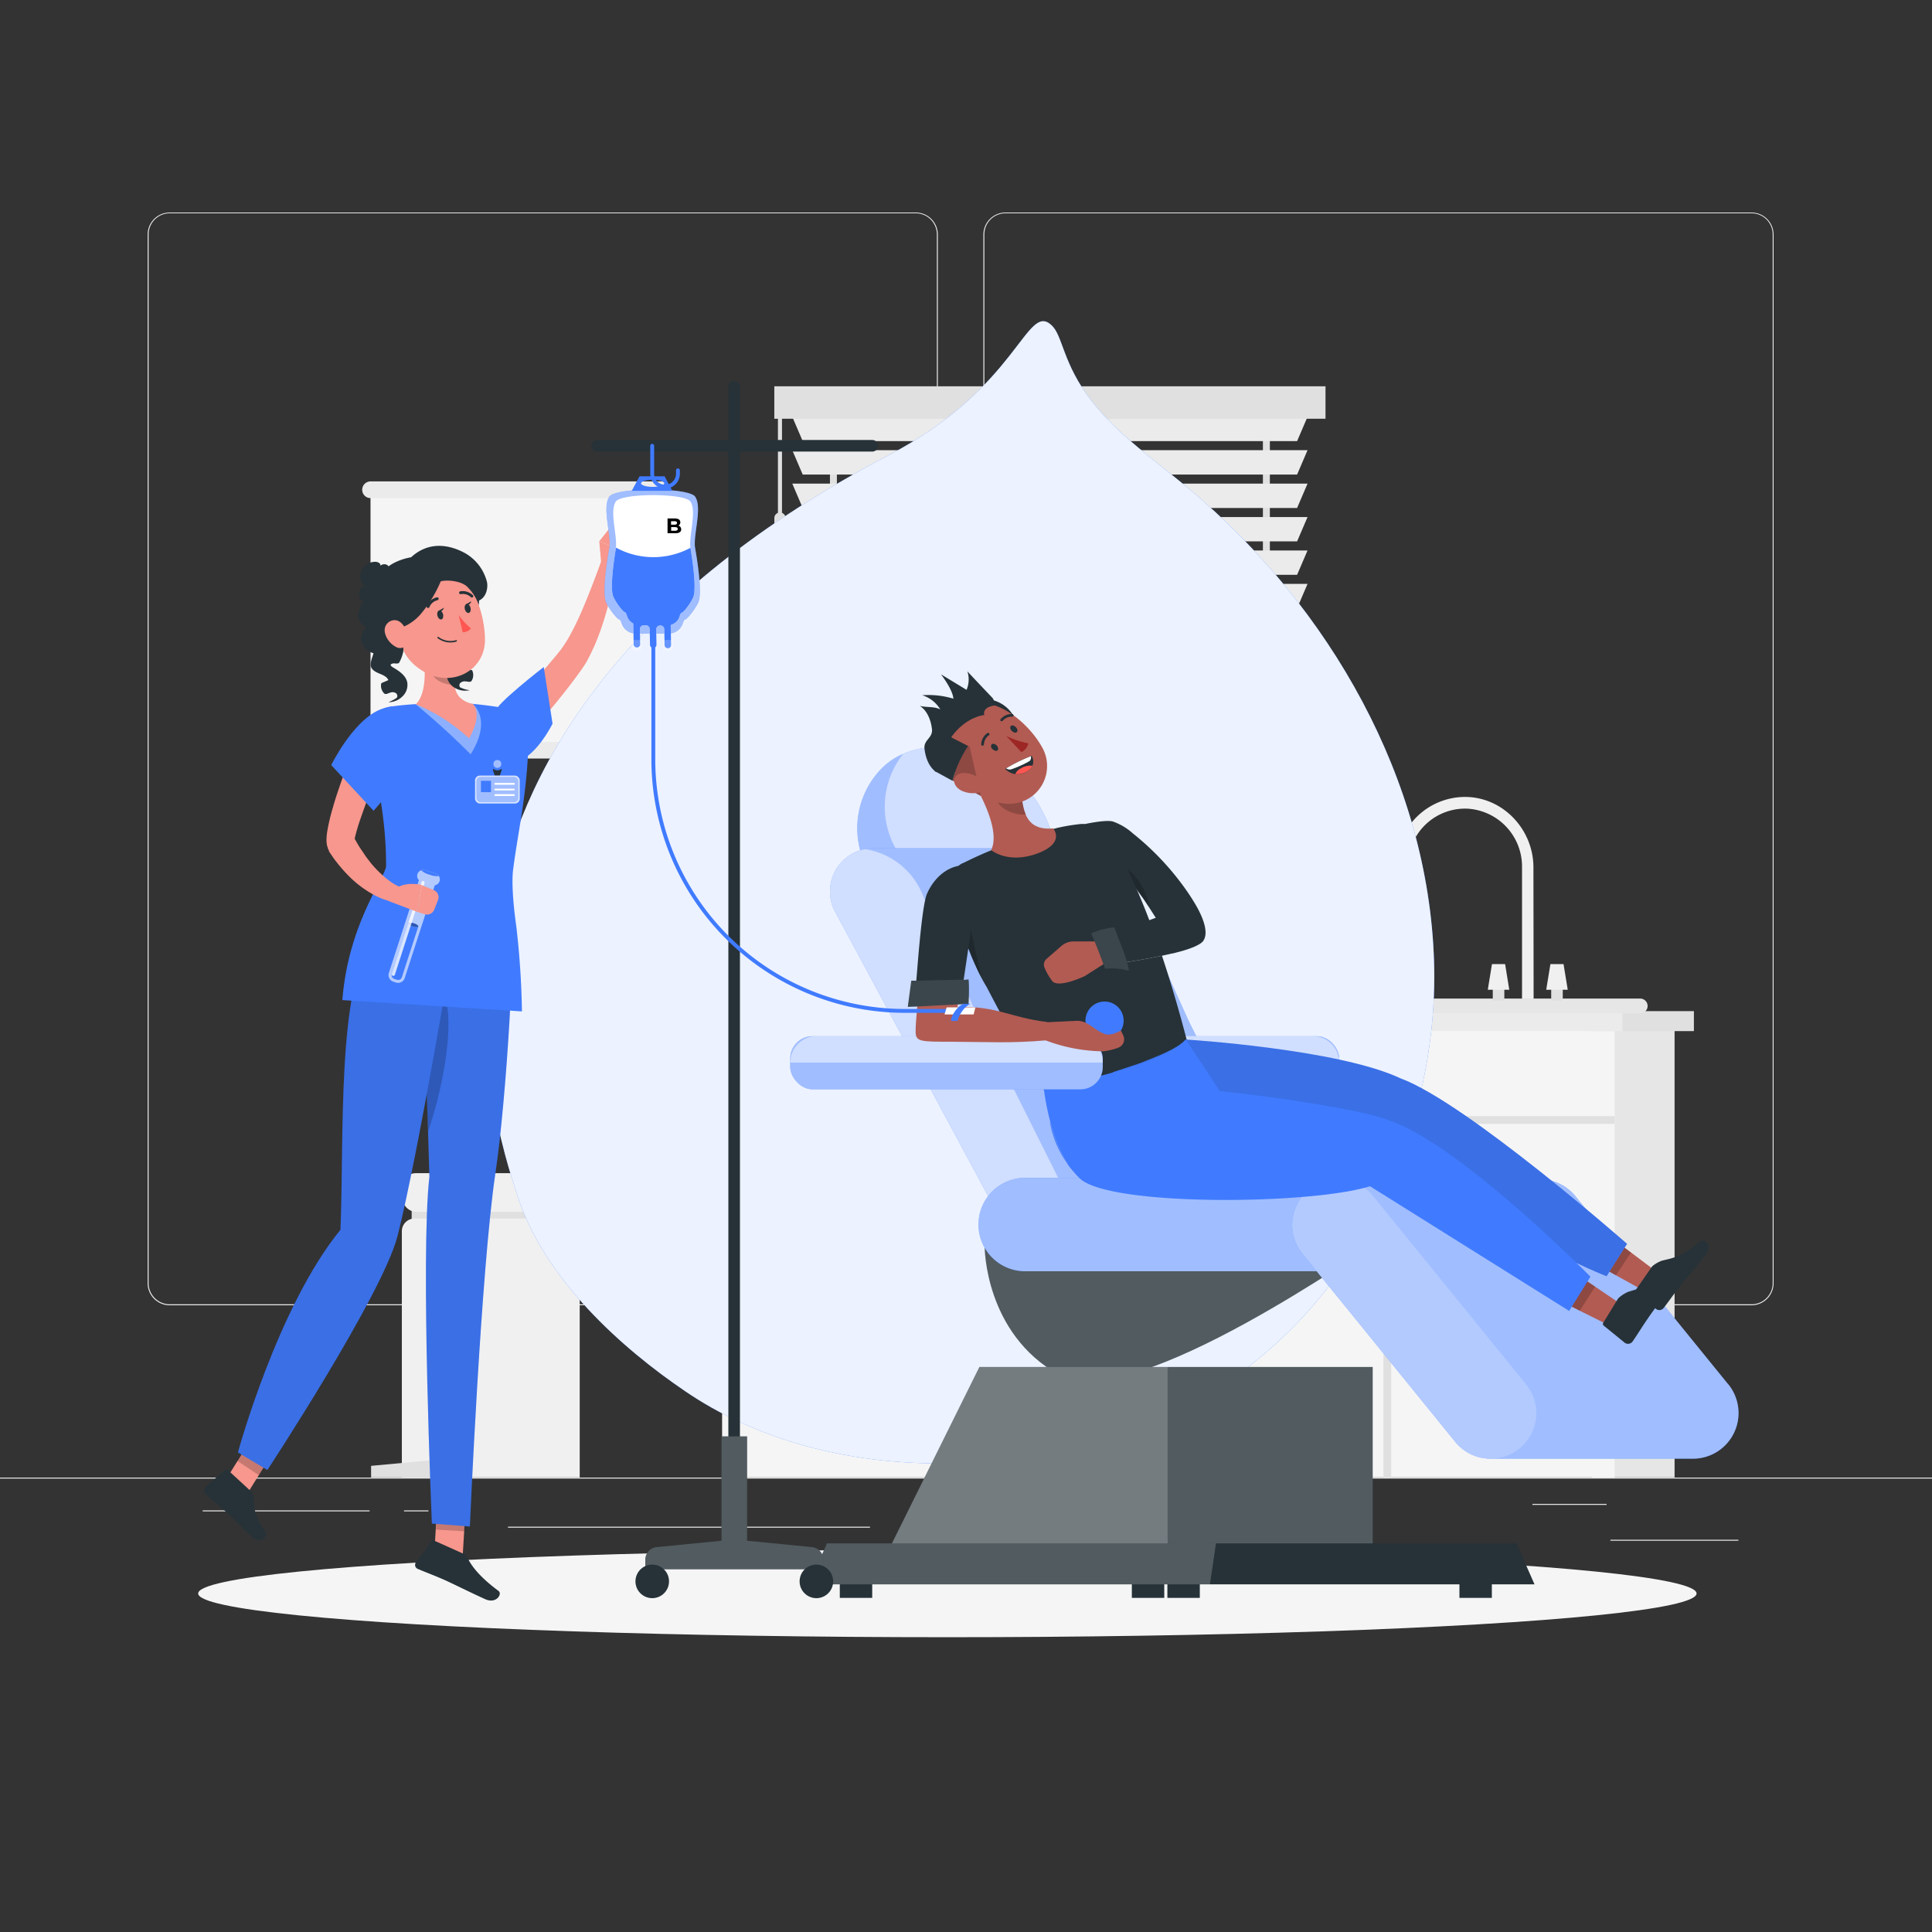 <svg xmlns="http://www.w3.org/2000/svg" viewBox="0 0 500 500"><rect x="0" y="0" width="500" height="500" fill="#333333" stroke="none"/><g id="background-complete"><rect x="416.78" y="398.49" width="33.12" height="0.25" style="fill:#ebebeb"></rect><rect x="322.53" y="401.21" width="8.69" height="0.25" style="fill:#ebebeb"></rect><rect x="396.59" y="389.21" width="19.19" height="0.25" style="fill:#ebebeb"></rect><rect x="52.46" y="390.89" width="43.19" height="0.25" style="fill:#ebebeb"></rect><rect x="104.56" y="390.89" width="6.33" height="0.25" style="fill:#ebebeb"></rect><rect x="131.47" y="395.11" width="93.68" height="0.25" style="fill:#ebebeb"></rect><path d="M237,337.8H43.92a5.71,5.71,0,0,1-5.71-5.71V60.66A5.71,5.71,0,0,1,43.92,55H237a5.71,5.71,0,0,1,5.71,5.71V332.09A5.71,5.71,0,0,1,237,337.8ZM43.92,55.2a5.47,5.47,0,0,0-5.46,5.46V332.09a5.47,5.47,0,0,0,5.46,5.46H237a5.47,5.47,0,0,0,5.46-5.46V60.66A5.47,5.47,0,0,0,237,55.2Z" style="fill:#ebebeb"></path><path d="M453.31,337.8H260.21a5.72,5.72,0,0,1-5.71-5.71V60.66A5.72,5.72,0,0,1,260.21,55h193.1A5.71,5.71,0,0,1,459,60.66V332.09A5.71,5.71,0,0,1,453.31,337.8ZM260.21,55.2a5.47,5.47,0,0,0-5.46,5.46V332.09a5.47,5.47,0,0,0,5.46,5.46h193.1a5.47,5.47,0,0,0,5.46-5.46V60.66a5.47,5.47,0,0,0-5.46-5.46Z" style="fill:#ebebeb"></path><rect y="382.4" width="500" height="0.25" style="fill:#ebebeb"></rect><rect x="214.79" y="105.33" width="1.8" height="140.37" style="fill:#e0e0e0"></rect><rect x="326.84" y="105.33" width="1.8" height="140.37" style="fill:#e0e0e0"></rect><polygon points="335.69 114.16 207.74 114.16 205.04 107.86 338.39 107.86 335.69 114.16" style="fill:#ebebeb"></polygon><polygon points="335.69 122.81 207.74 122.81 205.04 116.51 338.39 116.51 335.69 122.81" style="fill:#ebebeb"></polygon><polygon points="335.69 131.46 207.74 131.46 205.04 125.16 338.39 125.16 335.69 131.46" style="fill:#ebebeb"></polygon><polygon points="335.69 140.11 207.74 140.11 205.04 133.81 338.39 133.81 335.69 140.11" style="fill:#ebebeb"></polygon><polygon points="335.69 148.76 207.74 148.76 205.04 142.46 338.39 142.46 335.69 148.76" style="fill:#ebebeb"></polygon><polygon points="335.69 157.41 207.74 157.41 205.04 151.11 338.39 151.11 335.69 157.41" style="fill:#ebebeb"></polygon><polygon points="335.69 166.06 207.74 166.06 205.04 159.76 338.39 159.76 335.69 166.06" style="fill:#ebebeb"></polygon><polygon points="335.69 174.71 207.74 174.71 205.04 168.41 338.39 168.41 335.69 174.71" style="fill:#ebebeb"></polygon><polygon points="335.69 183.35 207.74 183.35 205.04 177.06 338.39 177.06 335.69 183.35" style="fill:#ebebeb"></polygon><polygon points="335.69 192 207.74 192 205.04 185.7 338.39 185.7 335.69 192" style="fill:#ebebeb"></polygon><polygon points="335.69 200.65 207.74 200.65 205.04 194.35 338.39 194.35 335.69 200.65" style="fill:#ebebeb"></polygon><polygon points="335.69 209.3 207.74 209.3 205.04 203 338.39 203 335.69 209.3" style="fill:#ebebeb"></polygon><polygon points="335.69 217.95 207.74 217.95 205.04 211.65 338.39 211.65 335.69 217.95" style="fill:#ebebeb"></polygon><polygon points="335.69 226.6 207.74 226.6 205.04 220.3 338.39 220.3 335.69 226.6" style="fill:#ebebeb"></polygon><polygon points="335.69 235.25 207.74 235.25 205.04 228.95 338.39 228.95 335.69 235.25" style="fill:#ebebeb"></polygon><polygon points="335.69 243.9 207.74 243.9 205.04 237.6 338.39 237.6 335.69 243.9" style="fill:#ebebeb"></polygon><rect x="205.04" y="243.9" width="133.35" height="3.6" style="fill:#e0e0e0"></rect><rect x="200.39" y="99.97" width="142.65" height="8.4" style="fill:#e0e0e0"></rect><path d="M201.85,184.53h0a1.45,1.45,0,0,1-1.45-1.45v-49a1.45,1.45,0,0,1,1.45-1.45h0a1.45,1.45,0,0,1,1.45,1.45v49A1.45,1.45,0,0,1,201.85,184.53Z" style="fill:#e0e0e0"></path><rect x="201.33" y="106.69" width="1.05" height="29.1" style="fill:#e0e0e0"></rect><path d="M396.9,260.35h-3v-35.9a15,15,0,0,0-14-15.16,14.76,14.76,0,0,0-15.48,14,.73.73,0,0,1-.72.71h-1.55a.73.73,0,0,1-.73-.75,17.77,17.77,0,0,1,17.43-17c9.93-.17,18,8.29,18,18.22Z" style="fill:#f0f0f0"></path><rect x="412.06" y="264.27" width="21.32" height="118.09" style="fill:#e6e6e6"></rect><rect x="186.88" y="264.27" width="231" height="118.09" style="fill:#f5f5f5"></rect><polygon points="417.88 288.86 186.88 288.86 186.88 290.86 243.63 290.86 243.63 382.36 245.63 382.36 245.63 290.86 300.84 290.86 300.84 382.36 302.84 382.36 302.84 290.86 358.04 290.86 358.04 382.36 360.04 382.36 360.04 290.86 417.88 290.86 417.88 288.86" style="fill:#e0e0e0"></polygon><path d="M237.88,341.36h0a2,2,0,0,1-2-2v-9a2,2,0,0,1,2-2h0a2,2,0,0,1,2,2v9A2,2,0,0,1,237.88,341.36Z" style="fill:#e6e6e6"></path><path d="M251.38,341.36h0a2,2,0,0,1-2-2v-9a2,2,0,0,1,2-2h0a2,2,0,0,1,2,2v9A2,2,0,0,1,251.38,341.36Z" style="fill:#e6e6e6"></path><path d="M352.29,341.36h0a2,2,0,0,1-2-2v-9a2,2,0,0,1,2-2h0a2,2,0,0,1,2,2v9A2,2,0,0,1,352.29,341.36Z" style="fill:#e6e6e6"></path><path d="M365.79,341.36h0a2,2,0,0,1-2-2v-9a2,2,0,0,1,2-2h0a2,2,0,0,1,2,2v9A2,2,0,0,1,365.79,341.36Z" style="fill:#e6e6e6"></path><rect x="411.88" y="261.68" width="26.5" height="5.17" style="fill:#e0e0e0"></rect><rect x="181.88" y="261.68" width="238" height="5.17" style="fill:#ebebeb"></rect><path d="M424.48,262.27H345.59a1.92,1.92,0,0,1-1.92-1.92h0a1.92,1.92,0,0,1,1.92-1.92h78.89a1.92,1.92,0,0,1,1.92,1.92h0A1.92,1.92,0,0,1,424.48,262.27Z" style="fill:#e6e6e6"></path><rect x="401.45" y="255.2" width="2.99" height="3.8" style="fill:#e0e0e0"></rect><polygon points="405.73 256.15 400.16 256.15 401.25 249.5 404.64 249.5 405.73 256.15" style="fill:#f0f0f0"></polygon><rect x="386.33" y="255.2" width="2.99" height="3.8" style="fill:#e0e0e0"></rect><polygon points="390.6 256.15 385.04 256.15 386.12 249.5 389.52 249.5 390.6 256.15" style="fill:#f0f0f0"></polygon><rect x="95.89" y="126.75" width="75.26" height="67.4" style="fill:#f5f5f5"></rect><path d="M171.16,128.91H95.89a2.15,2.15,0,0,1-2.15-2.16h0a2.16,2.16,0,0,1,2.15-2.16h75.27a2.16,2.16,0,0,1,2.15,2.16h0A2.15,2.15,0,0,1,171.16,128.91Z" style="fill:#ebebeb"></path><path d="M171.16,196.31H95.89a2.16,2.16,0,0,1-2.15-2.16h0A2.16,2.16,0,0,1,95.89,192h75.27a2.16,2.16,0,0,1,2.15,2.16h0A2.16,2.16,0,0,1,171.16,196.31Z" style="fill:#ebebeb"></path><rect x="106.54" y="311.61" width="42.25" height="6.5" style="fill:#e0e0e0"></rect><path d="M107.31,315.36h39.45a3.27,3.27,0,0,1,3.27,3.27v63.73a0,0,0,0,1,0,0H104a0,0,0,0,1,0,0V318.63A3.27,3.27,0,0,1,107.31,315.36Z" style="fill:#f0f0f0"></path><rect x="104.04" y="303.61" width="46" height="10" rx="3.61" style="fill:#f0f0f0"></rect><polygon points="117.54 382.36 96.04 382.36 96.04 379.36 117.54 377.36 117.54 382.36" style="fill:#e0e0e0"></polygon></g><g id="background-simple"><path d="M282.45,103.68c7.08,9.1,16.81,15.7,25.62,23.13,36.07,30.43,61.63,74.95,63.06,122.12s-23.95,95.75-66.51,116.14c-39,18.67-91.54,19.34-127.26-5C160.82,348.86,141,331.1,134,309.7c-6.61-20.12-39.92-120.82,96-191.9,33.79-17.67,35.58-39.87,42.19-33.58C275.07,86.92,275.06,94.19,282.45,103.68Z" style="fill:#407BFF"></path><path d="M282.45,103.68c7.08,9.1,16.81,15.7,25.62,23.13,36.07,30.43,61.63,74.95,63.06,122.12s-23.95,95.75-66.51,116.14c-39,18.67-91.54,19.34-127.26-5C160.82,348.86,141,331.1,134,309.7c-6.61-20.12-39.92-120.82,96-191.9,33.79-17.67,35.58-39.87,42.19-33.58C275.07,86.92,275.06,94.19,282.45,103.68Z" style="fill:#fff;opacity:0.9"></path></g><g id="Shadow"><ellipse id="path" cx="245.18" cy="412.39" rx="193.89" ry="11.32" style="fill:#f5f5f5"></ellipse></g><g id="character-2"><path d="M254.84,322.77s0,22.31,19.22,33,81.9-34.84,80.79-33S254.84,322.77,254.84,322.77Z" style="fill:#263238"></path><path d="M254.84,322.77s0,22.31,19.22,33,81.9-34.84,80.79-33S254.84,322.77,254.84,322.77Z" style="fill:#fff;opacity:0.2"></path><path d="M274.66,226.54c-15.61.51-32.43,1-48,1.52A22.07,22.07,0,0,1,228.06,199a17.49,17.49,0,0,1,5.68-3.89c7.85-3.44,18.27-1.86,25.55,2.91,7.75,5.09,12.56,14,14.54,23.21A46.61,46.61,0,0,1,274.66,226.54Z" style="fill:#407BFF"></path><path d="M274.66,226.54c-15.61.51-32.43,1-48,1.52A22.07,22.07,0,0,1,228.06,199a17.49,17.49,0,0,1,5.68-3.89c7.85-3.44,18.27-1.86,25.55,2.91,7.75,5.09,12.56,14,14.54,23.21A46.61,46.61,0,0,1,274.66,226.54Z" style="fill:#fff;opacity:0.5"></path><path d="M273.83,221.22l-40.08,1.27a22,22,0,0,1,0-27.39c7.85-3.44,18.27-1.86,25.55,2.91C267,203.1,271.85,212,273.83,221.22Z" style="fill:#fff;opacity:0.5"></path><path d="M372.13,317.23a10.89,10.89,0,0,1-10.89,10.88H265.71L216.15,236a11.1,11.1,0,0,1-1.35-5.29,11.82,11.82,0,0,1,.37-2.83,11.17,11.17,0,0,1,8.65-8.14,10.4,10.4,0,0,1,2.18-.22h49a19.29,19.29,0,0,1,17.56,11.34l15,33.23,20.37,40.74s23.13.78,33.87,0S372.13,317.23,372.13,317.23Z" style="fill:#407BFF"></path><path d="M372.13,317.23a10.89,10.89,0,0,1-10.89,10.88H265.71L216.15,236a11.1,11.1,0,0,1-1.35-5.29,11.82,11.82,0,0,1,.37-2.83,11.17,11.17,0,0,1,8.65-8.14,10.4,10.4,0,0,1,2.18-.22h49a19.29,19.29,0,0,1,17.56,11.34l15,33.23,20.37,40.74s23.13.78,33.87,0S372.13,317.23,372.13,317.23Z" style="fill:#fff;opacity:0.5"></path><path d="M318.08,317.23a10.88,10.88,0,0,1-10.88,10.88H265.71L216.15,236a11.1,11.1,0,0,1-1.35-5.29,11.82,11.82,0,0,1,.37-2.83,11.17,11.17,0,0,1,8.65-8.14,19.26,19.26,0,0,1,14.67,11.12l15,33.23,20.37,40.74s23.12.78,33.86,0S318.08,317.23,318.08,317.23Z" style="fill:#fff;opacity:0.5"></path><path d="M385.13,329H265.31a12.08,12.08,0,0,1-12.08-12.09h0a12.08,12.08,0,0,1,12.08-12.08H385.13a12.08,12.08,0,0,1,12.09,12.08h0A12.09,12.09,0,0,1,385.13,329Z" style="fill:#407BFF"></path><path d="M397.21,316.91A12.09,12.09,0,0,1,385.13,329H265.31a12.08,12.08,0,1,1,0-24.16H385.13A12.08,12.08,0,0,1,397.21,316.91Z" style="fill:#fff;opacity:0.5"></path><path d="M447.26,358.26l-39.54-48.69a11.82,11.82,0,0,0-10.26-4.32H347.22a11.78,11.78,0,0,0-8.43,2.59h0a11.81,11.81,0,0,0-1.73,16.61l39.55,48.7a11.78,11.78,0,0,0,9.14,4.36H438a11.81,11.81,0,0,0,9.29-19.25Z" style="fill:#407BFF"></path><path d="M393.21,374.87h0a11.8,11.8,0,0,1-16.6-1.72l-39.55-48.7a11.81,11.81,0,0,1,1.73-16.61h0a11.79,11.79,0,0,1,16.6,1.73l39.55,48.69A11.8,11.8,0,0,1,393.21,374.87Z" style="fill:#fff;opacity:0.2"></path><path d="M447.26,358.26l-39.54-48.69a11.82,11.82,0,0,0-10.26-4.32H347.22a11.78,11.78,0,0,0-8.43,2.59h0a11.81,11.81,0,0,0-1.73,16.61l39.55,48.7a11.78,11.78,0,0,0,9.14,4.36H438a11.81,11.81,0,0,0,9.29-19.25Z" style="fill:#fff;opacity:0.5"></path><rect x="217.34" y="405.14" width="8.39" height="8.39" style="fill:#263238"></rect><rect x="302.12" y="405.14" width="8.39" height="8.39" style="fill:#263238"></rect><rect x="292.92" y="405.14" width="8.39" height="8.39" style="fill:#263238"></rect><rect x="377.7" y="405.14" width="8.39" height="8.39" style="fill:#263238"></rect><polygon points="355.25 405.14 228 405.14 253.48 353.77 355.25 353.77 355.25 405.14" style="fill:#263238"></polygon><polygon points="355.25 405.14 228 405.14 253.48 353.77 355.25 353.77 355.25 405.14" style="fill:#fff;opacity:0.2"></polygon><polygon points="302.18 405.14 228 405.14 253.48 353.77 302.18 353.77 302.18 405.14" style="fill:#fff;opacity:0.2"></polygon><polygon points="392.46 399.43 214.01 399.43 209.34 410.02 397.13 410.02 392.46 399.43" style="fill:#263238"></polygon><polygon points="314.69 399.43 214.01 399.43 209.34 410.02 313.13 410.02 314.69 399.43" style="fill:#fff;opacity:0.2"></polygon><rect x="265.72" y="268.16" width="80.88" height="13.76" rx="5.79" style="fill:#407BFF"></rect><rect x="265.72" y="268.16" width="80.88" height="13.76" rx="5.79" style="fill:#fff;opacity:0.5"></rect><path d="M346.59,275a6.88,6.88,0,0,0-6.88-6.88H272.6a6.88,6.88,0,0,0-6.88,6.88Z" style="fill:#fff;opacity:0.5"></path><g id="group"><path d="M307.21,269.45a71.91,71.91,0,0,1-21,8.8l-16,3.87c-1.36-3.1-5.94-9.44-14.84-26.65a47.21,47.21,0,0,1-2.88-5.5,64.24,64.24,0,0,1-4.3-12.66,55.58,55.58,0,0,1-1.21-7.68.25.25,0,0,0,0-.07,4.59,4.59,0,0,1,2.18-6.19l.08,0c2.2-1.1,5-2.41,7.78-3.51a161.52,161.52,0,0,1,16.28-5.52,47,47,0,0,1,5.65-1,7.94,7.94,0,0,1,7.14,2.53C290,220,298.59,236.28,307.21,269.45Z" style="fill:#263238"></path><g style="opacity:0.7"><path d="M300.67,247.37c-3.91.81-8.16,1.5-11.39,2-.53-1.83-1.34-3.64-2-5.41L298,240Q299.31,243.4,300.67,247.37Z" style="fill:#fff"></path></g><path d="M269,220.67c-7.91,3.18-12.49-.66-12.49-.66,2.34-4.74-2.26-13.82-5.25-18.65l5.58,2.13,7.6,2.9a21.75,21.75,0,0,0,.44,2.54,10.31,10.31,0,0,0,.56,1.76v0l0,.09c1,2.37,3,4,7.1,3.6C272.56,214.4,275.71,217.93,269,220.67Z" style="fill:#b25b52"></path><path d="M264.42,206.39a21.75,21.75,0,0,0,.44,2.54,10.31,10.31,0,0,0,.56,1.76v0l0,.09c-2.36.29-6.07-1.05-7.17-3.2a11.73,11.73,0,0,1-.86-2.22Z" style="opacity:0.2;isolation:isolate"></path><path d="M262.24,193.9s3.37,1.71,4.15-2.41c-3.36-2.2-2.42-3.18-3.74-5.55a8.71,8.71,0,0,0-7.39-5l-2.36,1.5C245.29,189.24,262.24,193.9,262.24,193.9Z" style="fill:#263238"></path><path d="M243.92,194.83a9.9,9.9,0,0,1,6.48-12.41c7.56-2.57,15.91,4.91,19.26,10.91A9.78,9.78,0,0,1,260.48,208c-5.49-.35-8.4-3.65-13.83-8.85A10,10,0,0,1,243.92,194.83Z" style="fill:#b25b52"></path><path d="M267,195.62a36.53,36.53,0,0,0-6.85,3.37,4.37,4.37,0,0,0,5.72.6,2.82,2.82,0,0,0,1.25-3.73Z" style="fill:#263238"></path><path d="M264.05,198.93a4.78,4.78,0,0,1,3.15-.76,2.93,2.93,0,0,1-1.3,1.39,4.68,4.68,0,0,1-3.14.76A2.86,2.86,0,0,1,264.05,198.93Z" style="fill:#ff5652"></path><path d="M266.79,195.71a1.28,1.28,0,0,1-.33,1.25,27.31,27.31,0,0,1-4.54,2.07,1.54,1.54,0,0,1-1.53-.18A41.25,41.25,0,0,1,266.79,195.71Z" style="fill:#fff"></path><path d="M253.85,206l-7.35-4a30.89,30.89,0,0,1,4.05-9l.38.19Z" style="fill:#b25b52"></path><path d="M253.85,206l-7.35-4a30.89,30.89,0,0,1,4.05-9l.38.19Z" style="opacity:0.2;isolation:isolate"></path><path d="M250.55,193.06a30.89,30.89,0,0,0-4.05,9l-4.59-2.5,3.59-9.08Z" style="fill:#263238"></path><path d="M264.34,194.66a3.44,3.44,0,0,0,1.81-2.28,22.65,22.65,0,0,1-5.75-1.93Z" style="fill:#9d2724"></path><path d="M247.62,200.63c1.44-1.22,4.35-.29,5.91.74,1.75,1.15,2.15,3,.23,3.64a7,7,0,0,1-4.74-.31C247.14,203.89,246.19,201.85,247.62,200.63Z" style="fill:#b25b52"></path><path d="M256.68,192.61c.3-.25.93-.06,1.3.35s.46,1,.16,1.25-.84.07-1.29-.34S256.37,192.87,256.68,192.61Z" style="fill:#263238"></path><path d="M261.63,187.87c.31-.26.88-.11,1.3.34s.51,1,.2,1.28-.88.1-1.3-.35S261.33,188.12,261.63,187.87Z" style="fill:#263238"></path><path d="M259.16,186.65a.37.37,0,0,0,.32-.1,3.07,3.07,0,0,1,2.43-1.07.34.34,0,0,0,.39-.29v0a.37.37,0,0,0-.31-.4h0a3.69,3.69,0,0,0-3,1.3.37.37,0,0,0,0,.51A.45.45,0,0,0,259.16,186.65Z" style="fill:#263238"></path><path d="M254.44,192.93a.37.37,0,0,0,.2-.27,3,3,0,0,1,1.25-2.34.33.33,0,0,0,.13-.47v0a.36.36,0,0,0-.49-.12h0a3.73,3.73,0,0,0-1.6,2.89.36.36,0,0,0,.34.38A.37.37,0,0,0,254.44,192.93Z" style="fill:#263238"></path></g><polygon points="427.93 328.53 426.2 334.48 418.65 330.29 416.52 329.11 415.05 328.29 419.55 322.22 420.46 322.91 422.47 324.42 427.93 328.53" style="fill:#b25b52"></polygon><path d="M441.35,324.87c-2.09,2.63-4.11,4.93-5.63,6.82-2.48,3.08-3.28,4.36-5.18,6.83a1.41,1.41,0,0,1-1.94.25l-5-4.56h0a.55.55,0,0,1,0-.77h0l4-5.73a8.56,8.56,0,0,1,2.48-1.44c2.72-.7,4.8-.77,9.79-4.95a1.32,1.32,0,0,1,1.76.23C442.26,322.19,442.53,323.41,441.35,324.87Z" style="fill:#263238"></path><polygon points="422.11 324.14 418.19 330.06 416.52 329.11 420.46 322.91 422.11 324.14" style="opacity:0.2"></polygon><g id="group"><path d="M421.09,321.91l-5.31,8.38S386,318.87,359.94,294.57l.08-.43c-14.8,3.72-58.14,4.37-65.1-3-3.66-4.06-6.23-8.37-6.87-13.68l6.87-2.28c3.62-1.47,9.88-3.69,11.93-6.15h0s39.42,2.41,55.64,10.06C379.49,285.35,421.09,321.91,421.09,321.91Z" style="fill:#407BFF"></path></g><g style="opacity:0.1"><g id="group"><path d="M421.09,321.91l-5.31,8.38S386,318.87,359.94,294.57l.08-.43c-14.8,3.72-58.14,4.37-65.1-3-3.66-4.06-6.23-8.37-6.87-13.68l6.87-2.28c3.62-1.47,9.88-3.69,11.93-6.15h0s39.42,2.41,55.64,10.06C379.49,285.35,421.09,321.91,421.09,321.91Z"></path></g></g><polygon points="419.89 337.78 416.51 343.04 408.85 339.22 406.19 337.88 410.21 331.23 410.21 331.22 419.89 337.78" style="fill:#b25b52"></polygon><polygon points="412.83 332.99 408.92 339.06 408.85 339.22 406.19 337.88 410.21 331.23 412.83 332.99" style="opacity:0.2"></polygon><path d="M411.59,330.38l-.32.57-5.17,8.32L354.56,307c-15.27,4.8-67.36,5.28-75.09-2a22.21,22.21,0,0,1-1.63-1.76c-.56-.63-1.07-1.29-1.55-1.95a.33.33,0,0,1,0-.06,38.24,38.24,0,0,1-4.45-10.81,68.8,68.8,0,0,1-1.71-8.64c14.65-2.9,32.28-7.57,36.75-12.78l8.8,13.4c14.82,1.44,37.31,5,43.16,7.35C377,295.3,411.59,330.38,411.59,330.38Z" style="fill:#407BFF"></path><path d="M277.84,303.25h0a19.19,19.19,0,0,1-1.52-2C276.77,302,277.28,302.62,277.84,303.25Z" style="fill:#407BFF"></path><g id="group"><path d="M433,332.22c-.38.54-.77,1.06-1.13,1.58h0v0l-.05.07-1.14,1.53-.51.68c-.26.36-.54.75-.84,1.14l-.6.8-1.2,1.66c-2.4,3.39-3.16,4.78-5,7.48a1.47,1.47,0,0,1-2,.38l-4.63-3.77-.86-.7h0a.57.57,0,0,1-.07-.81l3.82-6.25a9.36,9.36,0,0,1,2.51-1.66c2.81-.9,5-1.1,9.95-5.78C432.29,327.53,435,329.35,433,332.22Z" style="fill:#263238"></path><path d="M276.26,301.22a26.81,26.81,0,0,1-4.55-10.77l.1,0A38,38,0,0,0,276.26,301.22Z" style="fill:#407BFF"></path></g><rect x="204.51" y="268.16" width="80.88" height="13.76" rx="5.79" style="fill:#407BFF"></rect><rect x="204.51" y="268.16" width="80.88" height="13.76" rx="5.79" style="fill:#fff;opacity:0.5"></rect><path d="M285.39,275a6.88,6.88,0,0,0-6.88-6.88H211.4a6.88,6.88,0,0,0-6.89,6.88Z" style="fill:#fff;opacity:0.5"></path><path d="M271,269.22c-9.47.83-15.26.42-24.7.38-8.18,0-9.34,0-9.34-2.64,0-3,.7-8.15.7-11.12,3.68.23,6.95.63,10.58,0l-.44,4.75c10.29-.26,13.75,2.79,23.2,3.9Z" style="fill:#b25b52"></path><path d="M254,253a63.47,63.47,0,0,1-5.76-15.64l2-1.18Z" style="opacity:0.2;isolation:isolate"></path><path d="M248.08,224.09c-3.74.68-6.69,3.76-8.19,7.25s-2.72,23.24-2.77,22.46l-1.28,0-.9,6.77c4.81-.14,10.92-.58,15.72-.72,0,0,.21-4.28,0-6.37l-1.27.11,2.66-17.85a18.52,18.52,0,0,0-.68-8.56,6.15,6.15,0,0,0-.53-1.25C250.23,225,249.23,223.88,248.08,224.09Z" style="fill:#263238"></path><path d="M290.8,264.14a4.94,4.94,0,1,1-4.93-4.94A4.94,4.94,0,0,1,290.8,264.14Z" style="fill:#407BFF"></path><path d="M285.41,272.08a15.16,15.16,0,0,0,4.14-1,2.3,2.3,0,0,0,1.15-3.1c-.19-.42-.39-.84-.63-1.26-1.3.64-2.88,1.37-4.24.85-2.64-1-4.18-3.33-7-3.39l-8.42.4a10.07,10.07,0,0,0-.12,4.54A43,43,0,0,0,285.41,272.08Z" style="fill:#b25b52"></path><path d="M286.59,248.88l-5.85,3.73s-6.23,3-8.25,1.49a14.83,14.83,0,0,1-2.11-3.54,2,2,0,0,1,.32-2.27l4-3.49a4.84,4.84,0,0,1,3.13-1.16h7.49Z" style="fill:#b25b52"></path><path d="M311.4,243.5a1.38,1.38,0,0,1-.23.27,2,2,0,0,1-.31.26,2.84,2.84,0,0,1-.38.27,12,12,0,0,1-2.1,1c-.2.08-.42.17-.65.24s-.45.17-.7.24c-.48.15-1,.31-1.52.45l-.53.14-1.5.39-.16,0c-.85.2-1.74.4-2.64.59a1.8,1.8,0,0,1-.32.06c-3,.63-6.26,1.18-9,1.6-.37.06-.74.12-1.08.16l-1,.15c-.53-1.84-2.65-5.24-3.31-7l10.73-3.91,2.41-.88s-2.64-4.19-3.48-5.34-1.51-2.07-2.27-3.12c-3.26-6.8-5.6-11.56-8.24-13.75a7.44,7.44,0,0,0-4.62-2s5.66-1.28,7.56-.7a15.31,15.31,0,0,1,5.12,3.06,71,71,0,0,1,14.6,15.82c.07.11.17.25.26.41.37.56.73,1.13,1.07,1.7C310.85,236.45,313.08,241.1,311.4,243.5Z" style="fill:#263238"></path><path d="M297.37,234.78l-2.93-4.08c-1-2.23-1.89-4.21-2.76-5.95l1.15,1.1a15.47,15.47,0,0,1,4.54,8.93Z" style="opacity:0.2;isolation:isolate"></path><path d="M292.15,251.28a14.24,14.24,0,0,0-6.15-.54q-1.65-4.65-3.59-9.19a18.42,18.42,0,0,1,6-1.54C289.62,243.69,291.62,247.46,292.15,251.28Z" style="fill:#263238"></path><path d="M292.15,251.28a14.24,14.24,0,0,0-6.15-.54q-1.65-4.65-3.59-9.19a18.42,18.42,0,0,1,6-1.54C289.62,243.69,291.62,247.46,292.15,251.28Z" style="fill:#fff;opacity:0.1"></path><path d="M242.32,199.84c-1.92-1.33-2.79-3.75-3.06-6.07s2.21-2.77,1.93-5.09-1.2-4.74-3.14-6c1.67.45,3.79.09,5.3.93a8.27,8.27,0,0,0-4.68-3.68,22.15,22.15,0,0,1,8.07.89c-.18-2-2-4.65-3.19-6.29l6.59,4a6.79,6.79,0,0,0,.22-4.78c2.06,2.22,6.54,6.92,6.54,6.92l1,1.84c-4,.4-3.15,2.54-3.15,2.54S245.61,185.71,242.32,199.84Z" style="fill:#263238"></path><polygon points="235.84 253.82 250.68 253.5 250.66 259.87 234.94 260.59 235.84 253.82" style="fill:#fff;opacity:0.1"></polygon></g><g id="character-1"><g id="freepik--character-1--inject-22"><polygon points="112.51 400.14 119.67 403.95 120.35 392.59 112.99 392.18 112.51 400.14" style="fill:#f7978d"></polygon><path d="M120,402.14l-7.59-3.41a.65.65,0,0,0-.78.2l-4,5.43a1.11,1.11,0,0,0,.25,1.54l.21.12c2.67,1.14,4,1.56,7.38,3.06,2,.92,7.29,3.53,10.14,4.8s4.46-1.37,3.41-2.15c-4.72-3.49-7.06-6.43-8.06-8.68A1.78,1.78,0,0,0,120,402.14Z" style="fill:#263238"></path><polygon points="120.35 392.6 120.22 396.3 112.86 395.86 112.99 392.18 120.35 392.6" style="opacity:0.2"></polygon><path d="M132.22,232.47c1.49,8.87-1.14,52-4,71.07-3.76,25.28-6.62,91.52-6.62,91.52l-9.83-.76s-3-69.46-.64-89.77c-.69-26.2-2.73-72-2.73-72Z" style="fill:#407BFF"></path><path d="M132.22,232.47c1.49,8.87-1.14,52-4,71.07-3.76,25.28-6.62,91.52-6.62,91.52l-9.83-.76s-3-69.46-.64-89.77c-.69-26.2-2.73-72-2.73-72Z" style="opacity:0.1"></path><path d="M109.59,261.08c-.24-6.64,4.56-12.45,6.24.1,1.06,8-1.65,21.9-5.06,31.7C110.44,282.61,110,271.18,109.59,261.08Z" style="opacity:0.2"></path><polygon points="58.64 382.65 64.22 386.2 69.24 378.12 63.66 374.57 58.64 382.65" style="fill:#f7978d"></polygon><path d="M65.08,386.07l-6.14-5.65a.55.55,0,0,0-.76,0l-5,4.43a1.26,1.26,0,0,0,0,1.79l0,0c2.16,1.94,3.3,2.75,6,5.25,1.66,1.52,3.65,3.69,5.94,5.81s4.38-.14,3.61-1.23c-3.47-4.91-2.75-6.61-3.13-9.2A2.12,2.12,0,0,0,65.08,386.07Z" style="fill:#263238"></path><polygon points="69.24 378.13 66.98 381.75 61.33 378.02 63.65 374.57 69.24 378.13" style="opacity:0.2"></polygon><path d="M117.55,242.66s-9.28,56-14.66,77.17C99,335.07,69.2,380.43,69.2,380.43l-7.62-4.54s10.25-37.69,26.53-57.62c1-23.67-1-62.69,8.38-75.53Z" style="fill:#407BFF"></path><path d="M117.55,242.66s-9.28,56-14.66,77.17C99,335.07,69.2,380.43,69.2,380.43l-7.62-4.54s10.25-37.69,26.53-57.62c1-23.67-1-62.69,8.38-75.53Z" style="opacity:0.1"></path><path d="M131.62,195.62c3.36-3.4,6.51-6.9,9.59-10.53s6.07-7.32,8.87-11.24l.53-.73.57-.85c.37-.57.71-1.14,1-1.71.62-1.15,1.14-2.33,1.67-3.44a70.47,70.47,0,0,0,2.53-6.91,97.87,97.87,0,0,0,3.15-14,2,2,0,0,0-3.92-1l0,0c-1.56,4.31-3.23,8.67-5,12.82-.9,2.09-1.88,4.12-2.92,6.05-.52,1-1.07,1.88-1.64,2.75-.28.44-.58.85-.87,1.25l-.45.57-.52.65c-2.9,3.52-6,7-9,10.42s-6.27,6.84-9.4,10.18l0,0a4.1,4.1,0,1,0,5.92,5.67Z" style="fill:#f7978d"></path><path d="M155.67,146.68l-.58-6.59,7.06,2.91s-.79,3.91-3.73,5.45Z" style="fill:#f7978d"></path><path d="M128.45,184c-.87-1.19,12.27-11.38,12.27-11.38L143,187.28s-2.62,5.41-6.43,8.36S126.87,188.7,128.45,184Z" style="fill:#407BFF"></path><path d="M160.33,136.06l2.57,2a1.64,1.64,0,0,1,.52,1.93l-1.27,3-7.06-2.91,2.95-3.74A1.64,1.64,0,0,1,160.33,136.06Z" style="fill:#f7978d"></path><path d="M136.77,188.8c.12,14.79-2.75,26.32-4,36.49-.16,1.29-.41,5.56.85,14.46a218,218,0,0,1,1.46,22l-46.47-2.93c1.53-19.93,11.32-32,11.31-34.74,0-8.26-.9-16.71-4.5-32.89a6.92,6.92,0,0,1,5.26-8.25,4.62,4.62,0,0,1,.63-.11c2-.26,4.11-.49,6.3-.6a103.87,103.87,0,0,1,14.76-.06c3.46.3,7.17.88,9.82,1.32A5.48,5.48,0,0,1,136.77,188.8Z" style="fill:#407BFF"></path><path d="M129,201.8h-.6l-.79-2.38a.7.7,0,0,1,.67-.92h.84a.7.7,0,0,1,.67.92Z" style="fill:#263238"></path><circle cx="128.72" cy="197.71" r="1.65" style="fill:#407BFF"></circle><circle cx="128.72" cy="197.71" r="1.02" style="fill:#fff;opacity:0.5"></circle><rect x="122.94" y="200.72" width="11.57" height="7.23" rx="1.25" style="fill:#407BFF"></rect><rect x="122.94" y="200.72" width="11.57" height="7.23" rx="1.25" style="fill:#fff;opacity:0.8"></rect><rect x="123.34" y="201.12" width="10.75" height="6.41" rx="0.94" style="fill:#407BFF"></rect><rect x="123.34" y="201.12" width="10.75" height="6.41" rx="0.94" style="fill:#fff;opacity:0.5"></rect><rect x="124.47" y="202.07" width="2.6" height="2.94" style="fill:#407BFF"></rect><path d="M128.17,203.09a.23.23,0,0,1,0-.46H133a.23.23,0,1,1,0,.46Z" style="fill:#fff"></path><path d="M128.17,206a.23.23,0,0,1,0-.46H133a.23.23,0,1,1,0,.46Z" style="fill:#fff"></path><path d="M128.17,204.56a.23.23,0,0,1,0-.46H133a.23.23,0,1,1,0,.46Z" style="fill:#fff"></path><path d="M122.32,182.21s5.23,3.79-.52,13a191.33,191.33,0,0,0-14.22-12.94Z" style="fill:#fff;opacity:0.4;isolation:isolate"></path><path d="M103.67,234.35l-.88,0c-.17,0-.31-.09-.3-.2l.4-3.78c0-.11.17-.2.34-.2l.89,0c.17,0,.3.08.29.2l-.39,3.77C104,234.26,103.85,234.35,103.67,234.35Z" style="fill:#407BFF"></path><path d="M129.91,234.26l-.89,0c-.17,0-.31-.09-.3-.2l.4-3.78c0-.11.17-.2.34-.2h.89c.17,0,.31.09.29.2l-.39,3.78C130.23,234.16,130.08,234.25,129.91,234.26Z" style="fill:#407BFF"></path><path d="M116.79,234.3h-.88c-.18,0-.31-.09-.3-.2l.4-3.78c0-.11.16-.2.34-.2l.88,0c.17,0,.3.09.29.2l-.39,3.78A.33.33,0,0,1,116.79,234.3Z" style="fill:#407BFF"></path><path d="M92.14,192.33c-1.53,3.65-2.9,7.28-4.19,11-.63,1.85-1.26,3.7-1.8,5.67a50.72,50.72,0,0,0-1.45,6.11,15.79,15.79,0,0,0-.2,1.93,7.56,7.56,0,0,0,.09,1.5c0,.19.09.39.15.58l.09.35a3,3,0,0,0,.19.45l.12.24,0,.11h0l0,.08.11.16c.61.86,1.15,1.75,1.83,2.56a37.27,37.27,0,0,0,4.28,4.69,28,28,0,0,0,5.23,3.74,19.19,19.19,0,0,0,3,1.34c.52.18,1.06.35,1.6.49l.85.17c.32.06.55.09,1,.14l.58-4a3.17,3.17,0,0,0-.41-.21l-.54-.27c-.36-.19-.72-.4-1.07-.62A23.42,23.42,0,0,1,99.57,227a28.76,28.76,0,0,1-3.63-3.69c-.53-.71-1.09-1.36-1.58-2.13s-1-1.44-1.45-2.17-.88-1.55-1.34-2.32l0-.15,0-.08h0l0,.07,0,.16c0,.1.1.23.12.29a1,1,0,0,1,0,.18l.06.23c0,.18,0,.13,0,0a5.62,5.62,0,0,1,.18-.95,53.33,53.33,0,0,1,1.56-5.1c.61-1.75,1.25-3.54,1.92-5.31,1.34-3.55,2.73-7.15,4.1-10.68Z" style="fill:#f7978d"></path><path d="M112.77,226.1l-2.73-.89a1.57,1.57,0,0,0-2,1v0a1.54,1.54,0,0,0,.38,1.58l-7.78,24a1.81,1.81,0,0,0,1.16,2.27l.67.22a1.81,1.81,0,0,0,2.27-1.16l7.78-24a1.58,1.58,0,0,0,1.23-1.06v0A1.56,1.56,0,0,0,112.77,226.1Z" style="fill:#407BFF"></path><path d="M112.77,226.1l-2.73-.89a1.57,1.57,0,0,0-2,1v0a1.54,1.54,0,0,0,.38,1.58l-7.78,24a1.81,1.81,0,0,0,1.16,2.27l.67.22a1.81,1.81,0,0,0,2.27-1.16l7.78-24a1.58,1.58,0,0,0,1.23-1.06v0A1.56,1.56,0,0,0,112.77,226.1Z" style="fill:#fff;opacity:0.6"></path><path d="M109,225.24a5.09,5.09,0,0,0,2.16,1.12,5,5,0,0,0,2.41.36,1.54,1.54,0,0,0-.81-.62l-2.73-.89A1.58,1.58,0,0,0,109,225.24Z" style="fill:#407BFF"></path><path d="M106.84,239.76c-.71-.23-1.22-.59-1.16-.82l-4.26,13.15a1,1,0,0,0,.65,1.26l.67.21a1,1,0,0,0,1.26-.64l4.26-13.15C108.17,240,107.54,240,106.84,239.76Z" style="fill:#407BFF"></path><path d="M108.26,239.77c-.07.23-.71.22-1.42,0s-1.24-.6-1.16-.83.71-.23,1.42,0S108.34,239.54,108.26,239.77Z" style="fill:#407BFF"></path><path d="M108.26,239.77c-.07.23-.71.22-1.42,0s-1.24-.6-1.16-.83.71-.23,1.42,0S108.34,239.54,108.26,239.77Z" style="opacity:0.3"></path><g style="opacity:0.8"><path d="M109.12,228.23q-3.86,11.93-7.72,23.85a.41.41,0,0,0,.77.25q3.85-11.93,7.72-23.85a.41.41,0,0,0-.77-.25Z" style="fill:#fff"></path></g><path d="M100.74,233.26,108,236l1.16-7s-4.23-1-6.82,1Z" style="fill:#f7978d"></path><path d="M112.37,235.45l1-2.53a2,2,0,0,0-1.1-2.56l-3.13-1.3L108,236l2,.62A2,2,0,0,0,112.37,235.45Z" style="fill:#f7978d"></path><path d="M108.16,186.82c2,8.57-11.49,23-11.49,23L85.72,198s5.28-10.79,12-14.08C102.39,181.64,107.28,183,108.16,186.82Z" style="fill:#407BFF"></path><path d="M109,165.65c1,4.74,1.92,13.43-1.39,16.61a46.39,46.39,0,0,1,13.79,8.83c3.71-6.55,1-8.89,1-8.89-5.29-1.24-5.18-5.17-4.27-8.86Z" style="fill:#f7978d"></path><path d="M110,166.49a19.77,19.77,0,0,0,2,8.13c.87,1.75,3.24,2.52,5.64,2.7a13.06,13.06,0,0,1,.45-4Z" style="opacity:0.2"></path><path d="M115.44,143.77c-.22-.57.43-1.1,1-1.25A3.82,3.82,0,0,1,120,149c.2-.46,1.13-1,1.57-.78a2.06,2.06,0,0,1,.84,1.2,2.33,2.33,0,0,1,.15,1.3,1.08,1.08,0,0,1-.88.89,7.29,7.29,0,0,1,2.2,3.29,3.27,3.27,0,0,1-1.33,3.52c1.17.87,2.26,2.06,2.14,3.51a4.41,4.41,0,0,1-2.35,3.49c.65,1.24,1.86,2.61,1.27,3.87-.74,1.57-3.1,2.08-3.43,3.78.65.17,1.33.21,2,.38a2.87,2.87,0,0,1-.14,2.77c-.34.42-1,.15-1.54.13a1.65,1.65,0,0,0-1.47.51,1,1,0,0,0,0,1,7.45,7.45,0,0,0,2.52.76,5.2,5.2,0,0,1-3.94-.66,4.13,4.13,0,0,1-2-3.27c0-1.83,1.39-3.32,2.72-4.59.26-.25.63-.72.31-.89a1.37,1.37,0,0,0-1.05,0,2,2,0,0,1-1.06.15,9.8,9.8,0,0,1-1.51-2.15,3.39,3.39,0,0,1-.35-2.56,5,5,0,0,1,1-1.62,4.49,4.49,0,0,1,1.15-1.11c.52-.3,1.22-.49,1.37-1.07a1.08,1.08,0,0,0-.71-1.17,4.57,4.57,0,0,0-1.47-.24,2,2,0,0,1-1.36-.54c-.42-.48-.9-1.41-.64-2a2.55,2.55,0,0,1,.69-.74,7.73,7.73,0,0,0,2-3.72.69.69,0,0,0,0-.42c-.1-.32-.56-.35-.84-.17a9.1,9.1,0,0,0-.7.69c-.25.21-.68.3-.88,0-.53-.69-5.35-2.85-1.31-7.46.34-.39.42-.95.82-1.28A1.55,1.55,0,0,1,115.44,143.77Z" style="fill:#263238"></path><path d="M101.39,159.74c2.33,7.6,3.1,10.86,8,13.9,7.27,4.56,16.09.07,16.12-8,0-7.32-3.79-18.51-12-19.79a10.83,10.83,0,0,0-12.06,13.94Z" style="fill:#f7978d"></path><path d="M98.46,146.4c.09-.61-.67-1-1.28-1a3.82,3.82,0,0,0-2,7.13c-.3-.41-1.33-.75-1.7-.41a2.1,2.1,0,0,0-.55,1.36,2.42,2.42,0,0,0,.15,1.31,1.13,1.13,0,0,0,1.06.67,7.35,7.35,0,0,0-1.39,3.7,3.28,3.28,0,0,0,2.11,3.12c-.94,1.12-1.73,2.52-1.28,3.91a4.41,4.41,0,0,0,3.08,2.86c-.35,1.35-1.22,3-.35,4.06,1.08,1.36,3.49,1.31,4.2,2.89-.59.31-1.24.51-1.83.82a2.8,2.8,0,0,0,.77,2.66c.42.34,1-.08,1.52-.22a1.66,1.66,0,0,1,1.55.16,1,1,0,0,1,.27,1c-.11.35-1.85,1.16-2.28,1.32a5.23,5.23,0,0,0,3.69-1.55,4.1,4.1,0,0,0,1.19-3.63c-.39-1.79-2.12-2.92-3.7-3.85-.31-.18-.78-.55-.51-.79a1.43,1.43,0,0,1,1-.23,1.9,1.9,0,0,0,1.06-.09,9.49,9.49,0,0,0,1-2.44,3.36,3.36,0,0,0-.24-2.57,4.89,4.89,0,0,0-1.37-1.35,4.68,4.68,0,0,0-1.38-.81c-.57-.17-1.3-.19-1.57-.72a1.08,1.08,0,0,1,.42-1.31,4.79,4.79,0,0,1,1.38-.57,2,2,0,0,0,1.2-.83,2.3,2.3,0,0,0,.17-2.09,2.47,2.47,0,0,0-.85-.56,7.89,7.89,0,0,1-2.75-3.18.77.77,0,0,1-.14-.4c0-.33.47-.47.78-.36a7.31,7.31,0,0,1,.84.52c.3.15.73.13.87-.17.35-.78,4.55-4-.44-7.56-.41-.3-.63-.83-1.08-1.05A1.54,1.54,0,0,0,98.46,146.4Z" style="fill:#263238"></path><path d="M106.38,144.23c5.09-4.67,10.7-2.79,13.64-1.26a11.92,11.92,0,0,1,6,7.62c.31,1.27,0,4.21-2.47,5a12.79,12.79,0,0,0-2.84-3.93c-1.84-1.46-5.28-1.61-6.65-1.2a33.15,33.15,0,0,1-5.35,8.66c-2.18,2.41-5.39,4.12-8.6,3.67a13.18,13.18,0,0,1-1.94-13.38C100.14,145.09,106.38,144.23,106.38,144.23Z" style="fill:#263238"></path><path d="M99.67,164a5.73,5.73,0,0,0,2.83,3.44c1.8.92,3.12-.58,3-2.5-.14-1.73-1.25-4.3-3.23-4.44a2.6,2.6,0,0,0-2.56,3.5Z" style="fill:#f7978d"></path><path d="M113.2,159.31c.15.63.6,1.06,1,1s.61-.69.47-1.31-.61-1.06-1-1S113.05,158.68,113.2,159.31Z" style="fill:#263238"></path><path d="M120.3,157.63c.14.63.59,1.06,1,1s.62-.68.47-1.32-.6-1.05-1-1S120.14,157,120.3,157.63Z" style="fill:#263238"></path><path d="M120.6,156.39l1.4-.79S121.51,157,120.6,156.39Z" style="fill:#263238"></path><path d="M118.7,159.15a17.53,17.53,0,0,0,3.18,3.48,2.74,2.74,0,0,1-2.13,1Z" style="fill:#ff5652"></path><path d="M118.19,166a.19.19,0,0,0-.16-.33h0a5.12,5.12,0,0,1-4.55-.83.19.19,0,0,0-.25.28,5.38,5.38,0,0,0,4.91.91Z" style="fill:#263238"></path><path d="M111,157.28a.47.47,0,0,0,.13-.15,3,3,0,0,1,2.06-1.79.38.38,0,1,0-.12-.75h0a3.76,3.76,0,0,0-2.64,2.23.38.38,0,0,0,.21.5A.36.36,0,0,0,111,157.28Z" style="fill:#263238"></path><path d="M122.32,154.57l.05,0a.38.38,0,0,0,0-.54,3.79,3.79,0,0,0-3.26-1,.38.38,0,0,0-.28.45h0a.38.38,0,0,0,.46.28,3,3,0,0,1,2.61.82A.36.36,0,0,0,122.32,154.57Z" style="fill:#263238"></path><path d="M113.5,158.08l1.41-.8S114.42,158.65,113.5,158.08Z" style="fill:#263238"></path></g></g><g id="blood-bag"><path d="M190,385.53a1.5,1.5,0,0,1-1.5-1.5V100.13a1.5,1.5,0,1,1,3,0V384A1.5,1.5,0,0,1,190,385.53Z" style="fill:#263238"></path><path d="M225.74,116.87H154.55a1.5,1.5,0,0,1,0-3h71.19a1.5,1.5,0,0,1,0,3Z" style="fill:#263238"></path><path d="M170,400.39l16.72-1.65v-27h6.63v27l16.79,1.65a3.25,3.25,0,0,1,2.93,3.24v2.51H167v-2.51A3.25,3.25,0,0,1,170,400.39Z" style="fill:#263238"></path><path d="M170,400.39l16.72-1.65v-27h6.63v27l16.79,1.65a3.25,3.25,0,0,1,2.93,3.24v2.51H167v-2.51A3.25,3.25,0,0,1,170,400.39Z" style="fill:#fff;opacity:0.2;isolation:isolate"></path><path d="M206.94,409.25a4.34,4.34,0,1,0,4.34-4.33A4.33,4.33,0,0,0,206.94,409.25Z" style="fill:#263238"></path><path d="M173.14,409.25a4.34,4.34,0,1,1-4.33-4.33A4.33,4.33,0,0,1,173.14,409.25Z" style="fill:#263238"></path><path d="M180.65,156.06c-1.19,2.29-3,4.3-3.43,4.3-.15,0-.34.42-.53,1a3.84,3.84,0,0,1-3.69,2.6h-8.41a3.84,3.84,0,0,1-3.69-2.6c-.18-.55-.37-1-.53-1-.45,0-2.24-2-3.43-4.3s.15-10.89.75-14.19-1.94-10.46,0-13.33c1.66-2.46,20.55-2.46,22.21,0,1.94,2.87-.59,10,0,13.33S181.84,153.77,180.65,156.06Z" style="fill:#407BFF"></path><path d="M180.65,156.06c-1.19,2.29-3,4.3-3.43,4.3-.15,0-.34.42-.53,1a3.84,3.84,0,0,1-3.69,2.6h-8.41a3.84,3.84,0,0,1-3.69-2.6c-.18-.55-.37-1-.53-1-.45,0-2.24-2-3.43-4.3s.15-10.89.75-14.19-1.94-10.46,0-13.33c1.66-2.46,20.55-2.46,22.21,0,1.94,2.87-.59,10,0,13.33S181.84,153.77,180.65,156.06Z" style="fill:#fff;opacity:0.5"></path><path d="M172,123.26h-6.49l-2,3.76H174ZM168.9,126c-1.65,0-3-.42-3-.92s1.34-.92,3-.92,3,.41,3,.92S170.55,126,168.9,126Z" style="fill:#407BFF"></path><path d="M159.36,141.88c.52-3-1.69-9.47,0-12.07,1.45-2.23,17.88-2.23,19.34,0,1.68,2.6-.52,9.08,0,12.07s1.68,10.77.64,12.85-2.59,3.89-3,3.89c-.13,0-.3.39-.46.89a3.34,3.34,0,0,1-2.3,2.23l.1,5.19a.84.84,0,0,1-.84.84.85.85,0,0,1-.85-.84l-.07-4.06a1,1,0,0,0-1-1h-.09a1,1,0,0,0-1,1l.07,4a.84.84,0,1,1-1.68,0l-.08-4.06a1,1,0,0,0-1-1h-.54a1,1,0,0,0-1,1l.08,4a.85.85,0,0,1-1.69,0l-.1-5.45a3.35,3.35,0,0,1-1.64-2c-.16-.5-.33-.89-.46-.89-.39,0-1.95-1.82-3-3.89s.12-9.87.64-12.85" style="fill:#fff"></path><path d="M176.29,137c0,.66-.52,1-1.53,1h-2v-3.82h1.86c1,0,1.45.4,1.45,1a.91.91,0,0,1-.51.84A1,1,0,0,1,176.29,137Zm-2.62-2.11v.9h.88c.43,0,.66-.16.66-.46s-.23-.44-.66-.44Zm1.73,2c0-.32-.24-.47-.7-.47h-1v.94h1C175.16,137.36,175.4,137.22,175.4,136.89Z"></path><path d="M178.7,141.88c.51,3,1.68,10.77.64,12.85s-2.59,3.89-3,3.89c-.13,0-.3.39-.46.89a3.34,3.34,0,0,1-2.3,2.23l.1,5.19a.84.84,0,0,1-.84.84.85.85,0,0,1-.85-.84l-.07-4.06a1,1,0,0,0-1-1h-.09a1,1,0,0,0-1,1l.07,4a.84.84,0,1,1-1.68,0l-.08-4.06a1,1,0,0,0-1-1h-.54a1,1,0,0,0-1,1l.08,4a.85.85,0,0,1-1.69,0l-.1-5.45a3.35,3.35,0,0,1-1.64-2c-.16-.5-.33-.89-.46-.89-.39,0-1.95-1.82-3-3.89s.12-9.87.64-12.85h0a20.24,20.24,0,0,0,19.34,0Z" style="fill:#407BFF"></path><path d="M163.32,165.63h2.86v1.75a1.11,1.11,0,0,1-1.11,1.1h-.65a1.1,1.1,0,0,1-1.1-1.1Z" style="fill:#fff;opacity:0.2"></path><path d="M171.44,165.63h2.85v1.75a1.1,1.1,0,0,1-1.1,1.1h-.65a1.1,1.1,0,0,1-1.1-1.1Z" style="fill:#fff;opacity:0.2"></path><path d="M172.12,126.45a3.84,3.84,0,0,1-3.83-3.83v-7.25a.5.5,0,0,1,.5-.5.5.5,0,0,1,.5.5v7.25a2.83,2.83,0,1,0,5.66,0v-.9a.5.5,0,1,1,1,0v.9A3.84,3.84,0,0,1,172.12,126.45Z" style="fill:#407BFF"></path><path d="M248.23,262.12h-14a65.63,65.63,0,0,1-65.65-65.65V167.23h1v29.24a64.63,64.63,0,0,0,64.65,64.65h14Z" style="fill:#407BFF"></path><polygon points="251.98 262.53 244.44 262.53 245 260.71 252.43 260.71 251.98 262.53" style="fill:#fff"></polygon><path d="M251.2,259.78c-1.53.52-3.21,3.11-3.37,4.43h-1.7c0-1.49,1.77-4,3.38-4.43Z" style="fill:#407BFF"></path></g></svg>
